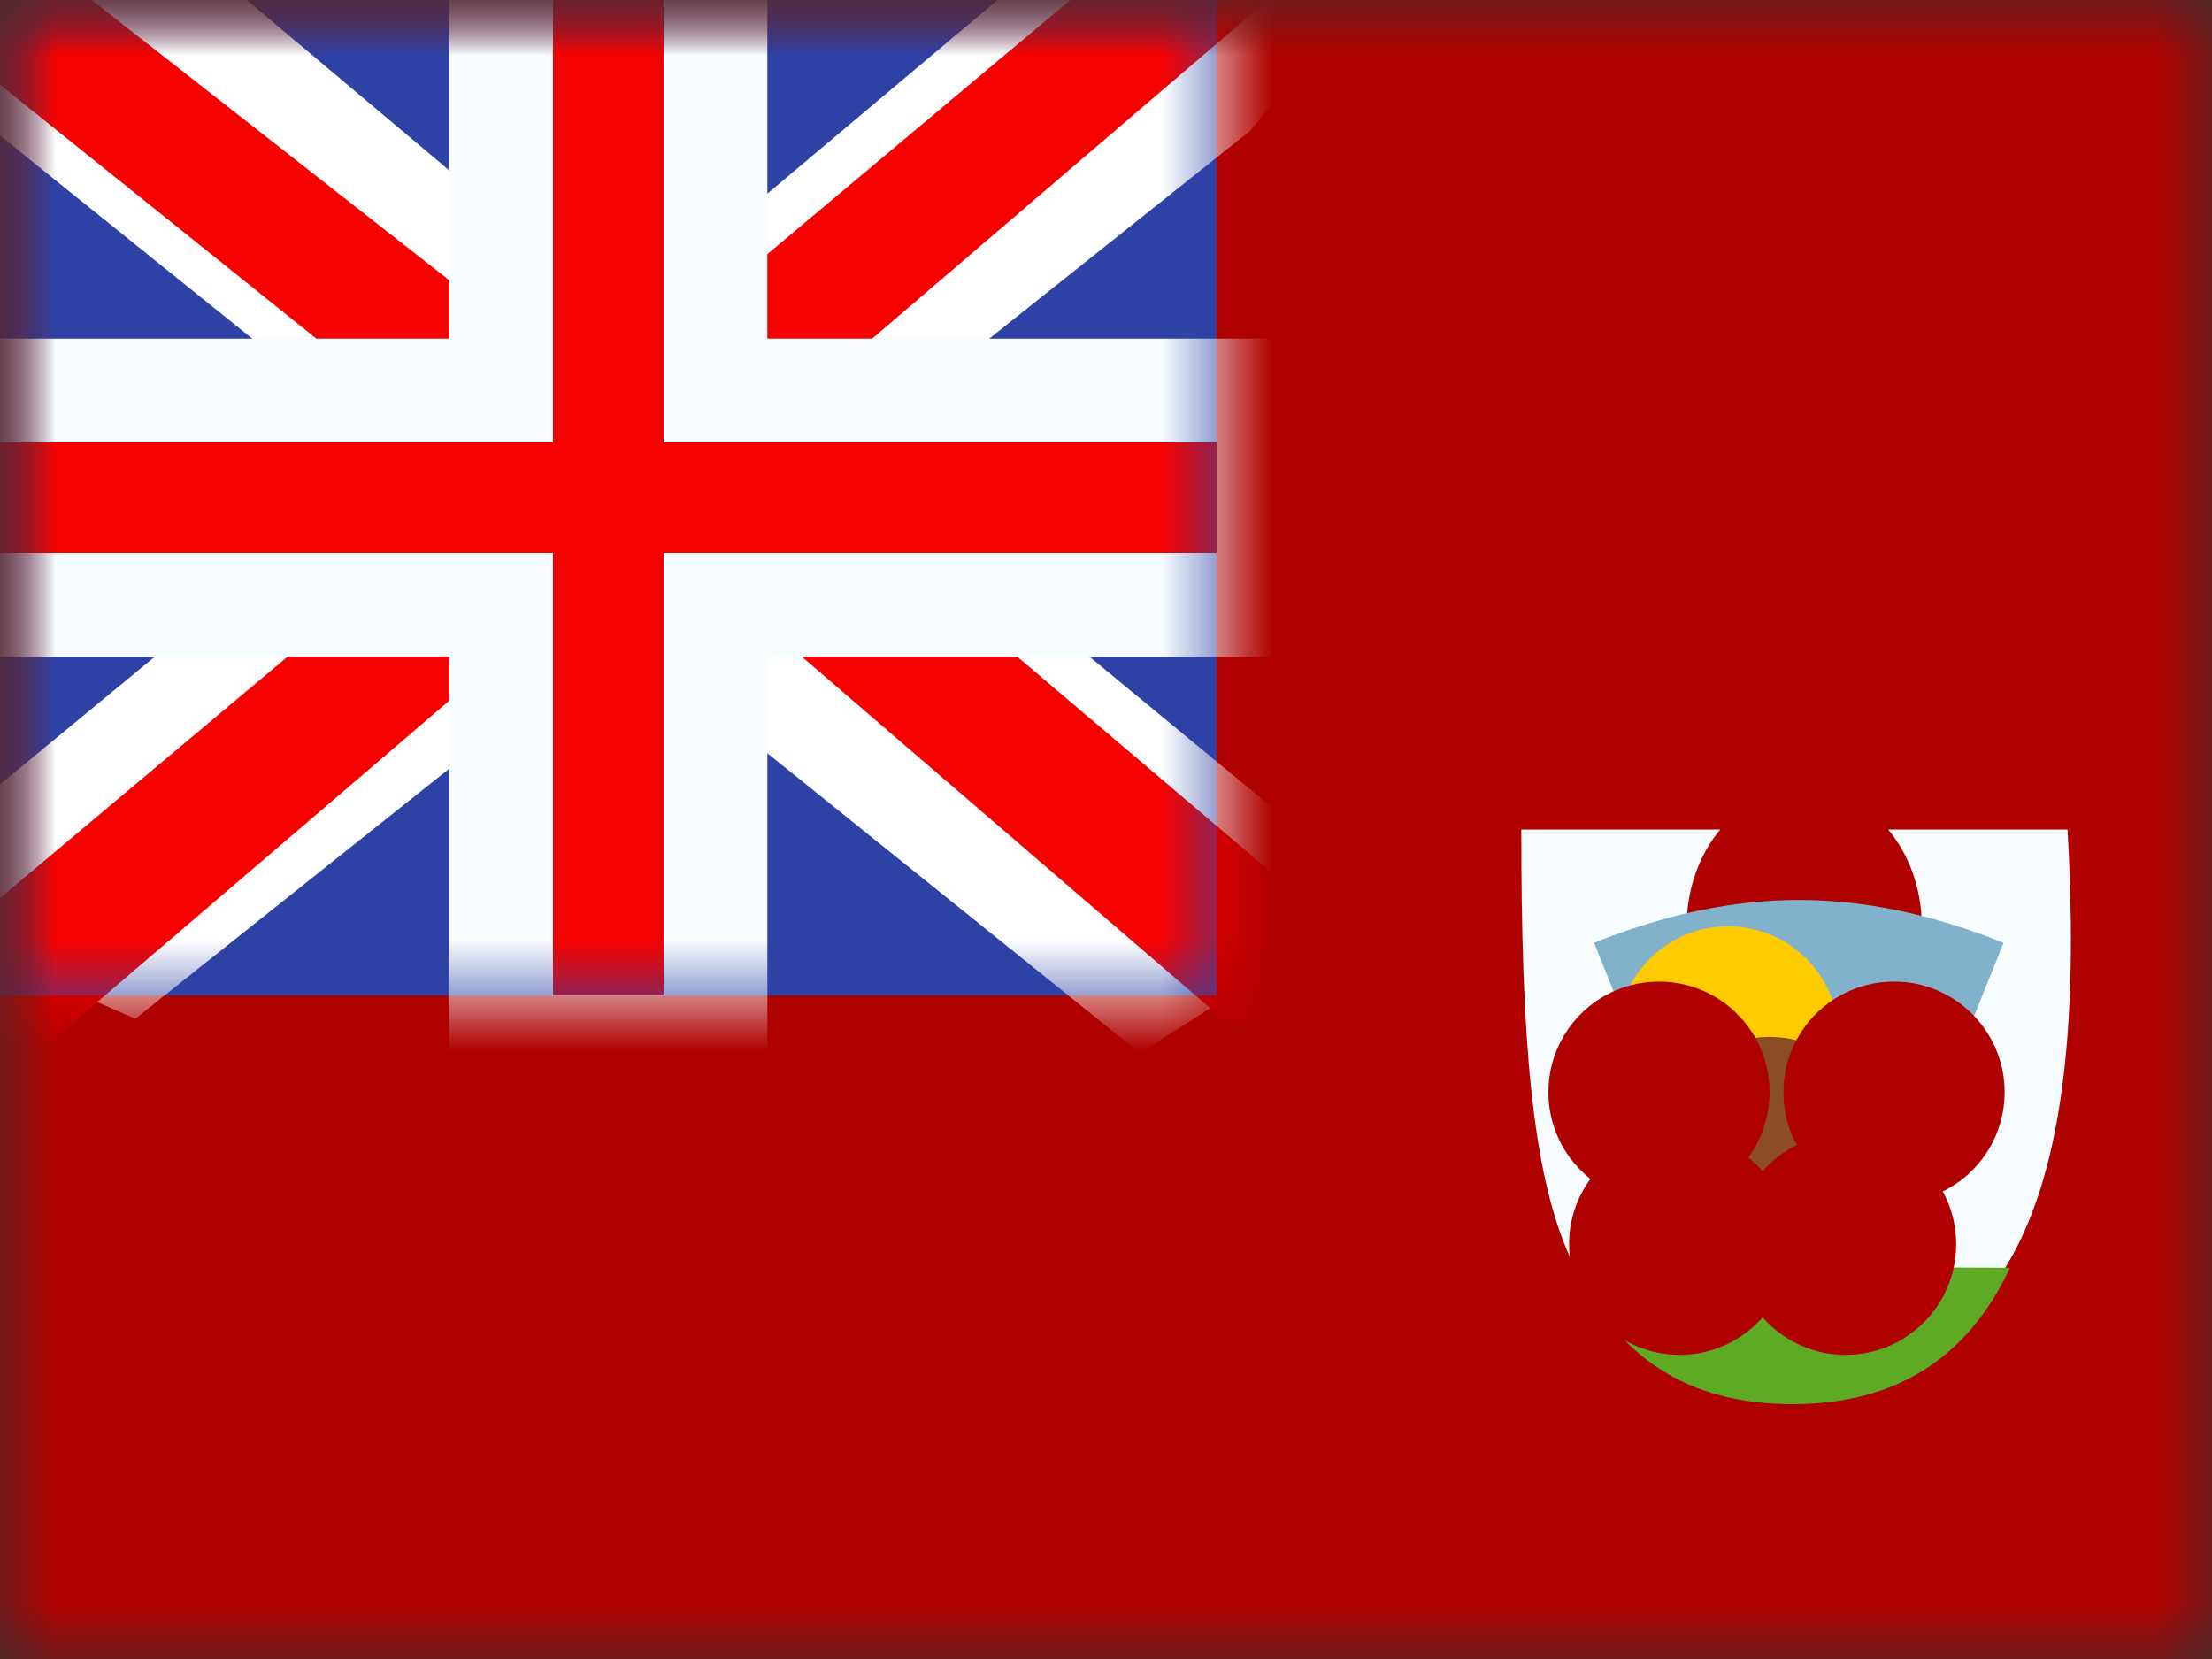 <svg xmlns="http://www.w3.org/2000/svg" xmlns:xlink="http://www.w3.org/1999/xlink" width="20" height="15" viewBox="0 0 20 15">
  <rect x="0" y="0" width="20" height="15" fill="#333333" stroke="none"/>
  <defs>
    <rect id="bm---bermuda-a" width="20" height="15" x="0" y="0"/>
    <rect id="bm---bermuda-c" width="20" height="15" x="0" y="0"/>
    <rect id="bm---bermuda-e" width="11" height="9" x="0" y="0"/>
  </defs>
  <g fill="none" fill-rule="evenodd">
    <mask id="bm---bermuda-b" fill="#fff">
      <use xlink:href="#bm---bermuda-a"/>
    </mask>
    <g mask="url(#bm---bermuda-b)">
      <mask id="bm---bermuda-d" fill="#fff">
        <use xlink:href="#bm---bermuda-c"/>
      </mask>
      <use fill="#AF0100" xlink:href="#bm---bermuda-c"/>
      <g mask="url(#bm---bermuda-d)">
        <g transform="translate(13.75 6.25)">
          <path fill="#F7FCFF" d="M0.005,1.25 C0.005,4.929 0.353,6.207 2.45,6.207 C4.547,6.207 5.121,4.354 4.944,1.25 L0.005,1.25 Z"/>
          <ellipse cx="2.563" cy="2.125" fill="#AF0100" rx="1.063" ry="1.25"/>
          <path fill="#5EAA22" d="M0.496,5.196 C0.869,6.03 1.523,6.446 2.456,6.446 C3.384,6.446 4.039,6.035 4.423,5.213 L0.496,5.196 Z"/>
          <path fill="#82B2CB" fill-rule="nonzero" d="M1.012,3.144 L0.663,2.274 C1.303,2.017 1.921,1.887 2.514,1.887 C3.107,1.887 3.724,2.017 4.365,2.274 L4.016,3.144 C3.482,2.93 2.982,2.825 2.514,2.825 C2.046,2.825 1.546,2.93 1.012,3.144 Z"/>
          <circle cx="1.875" cy="3.125" r="1" fill="#FECA00"/>
          <circle cx="2.25" cy="4.125" r="1" fill="#8A4E22"/>
          <circle cx="1.25" cy="3.625" r="1" fill="#AF0100"/>
          <circle cx="3.375" cy="3.625" r="1" fill="#AF0100"/>
          <ellipse cx="2.937" cy="5" fill="#AF0100" rx="1" ry="1"/>
          <ellipse cx="1.437" cy="5" fill="#AF0100" rx="1" ry="1"/>
        </g>
      </g>
      <g mask="url(#bm---bermuda-d)">
        <mask id="bm---bermuda-f" fill="#fff">
          <use xlink:href="#bm---bermuda-e"/>
        </mask>
        <use fill="#2E42A5" xlink:href="#bm---bermuda-e"/>
        <g mask="url(#bm---bermuda-f)">
          <g transform="translate(-2.5 -1.25)">
            <g transform="translate(1)">
              <polygon fill="#FFF" fill-rule="nonzero" points=".247 1.54 2.723 .454 12.806 8.484 14.112 10.098 11.465 10.461 7.352 7 4.042 4.669" transform="matrix(1 0 0 -1 0 10.915)"/>
              <polygon fill="#F50100" fill-rule="nonzero" points=".586 1.297 1.847 .667 13.643 10.766 11.872 10.766" transform="matrix(1 0 0 -1 0 11.433)"/>
            </g>
            <g transform="matrix(-1 0 0 1 15.25 0)">
              <polygon fill="#FFF" fill-rule="nonzero" points=".247 1.85 2.444 .454 12.806 8.794 14.112 10.408 11.465 10.771 7.352 7.31 4.042 4.979" transform="matrix(1 0 0 -1 0 11.225)"/>
              <polygon fill="#F50100" fill-rule="nonzero" points=".332 1.453 1.593 .823 6.616 5.146 8.105 5.629 14.238 10.551 12.467 10.551 6.337 5.746 4.709 5.167" transform="matrix(1 0 0 -1 0 11.373)"/>
            </g>
            <path fill="#F50100" stroke="#F7FCFF" stroke-width=".938" d="M4.531,3.531 L4.531,-0.469 L6.469,-0.469 L6.469,3.531 L11.469,3.531 L11.469,5.469 L6.469,5.469 L6.469,9.469 L4.531,9.469 L4.531,5.469 L-0.469,5.469 L-0.469,3.531 L4.531,3.531 Z" transform="translate(2.5 1.25)"/>
          </g>
        </g>
      </g>
    </g>
  </g>
</svg>
